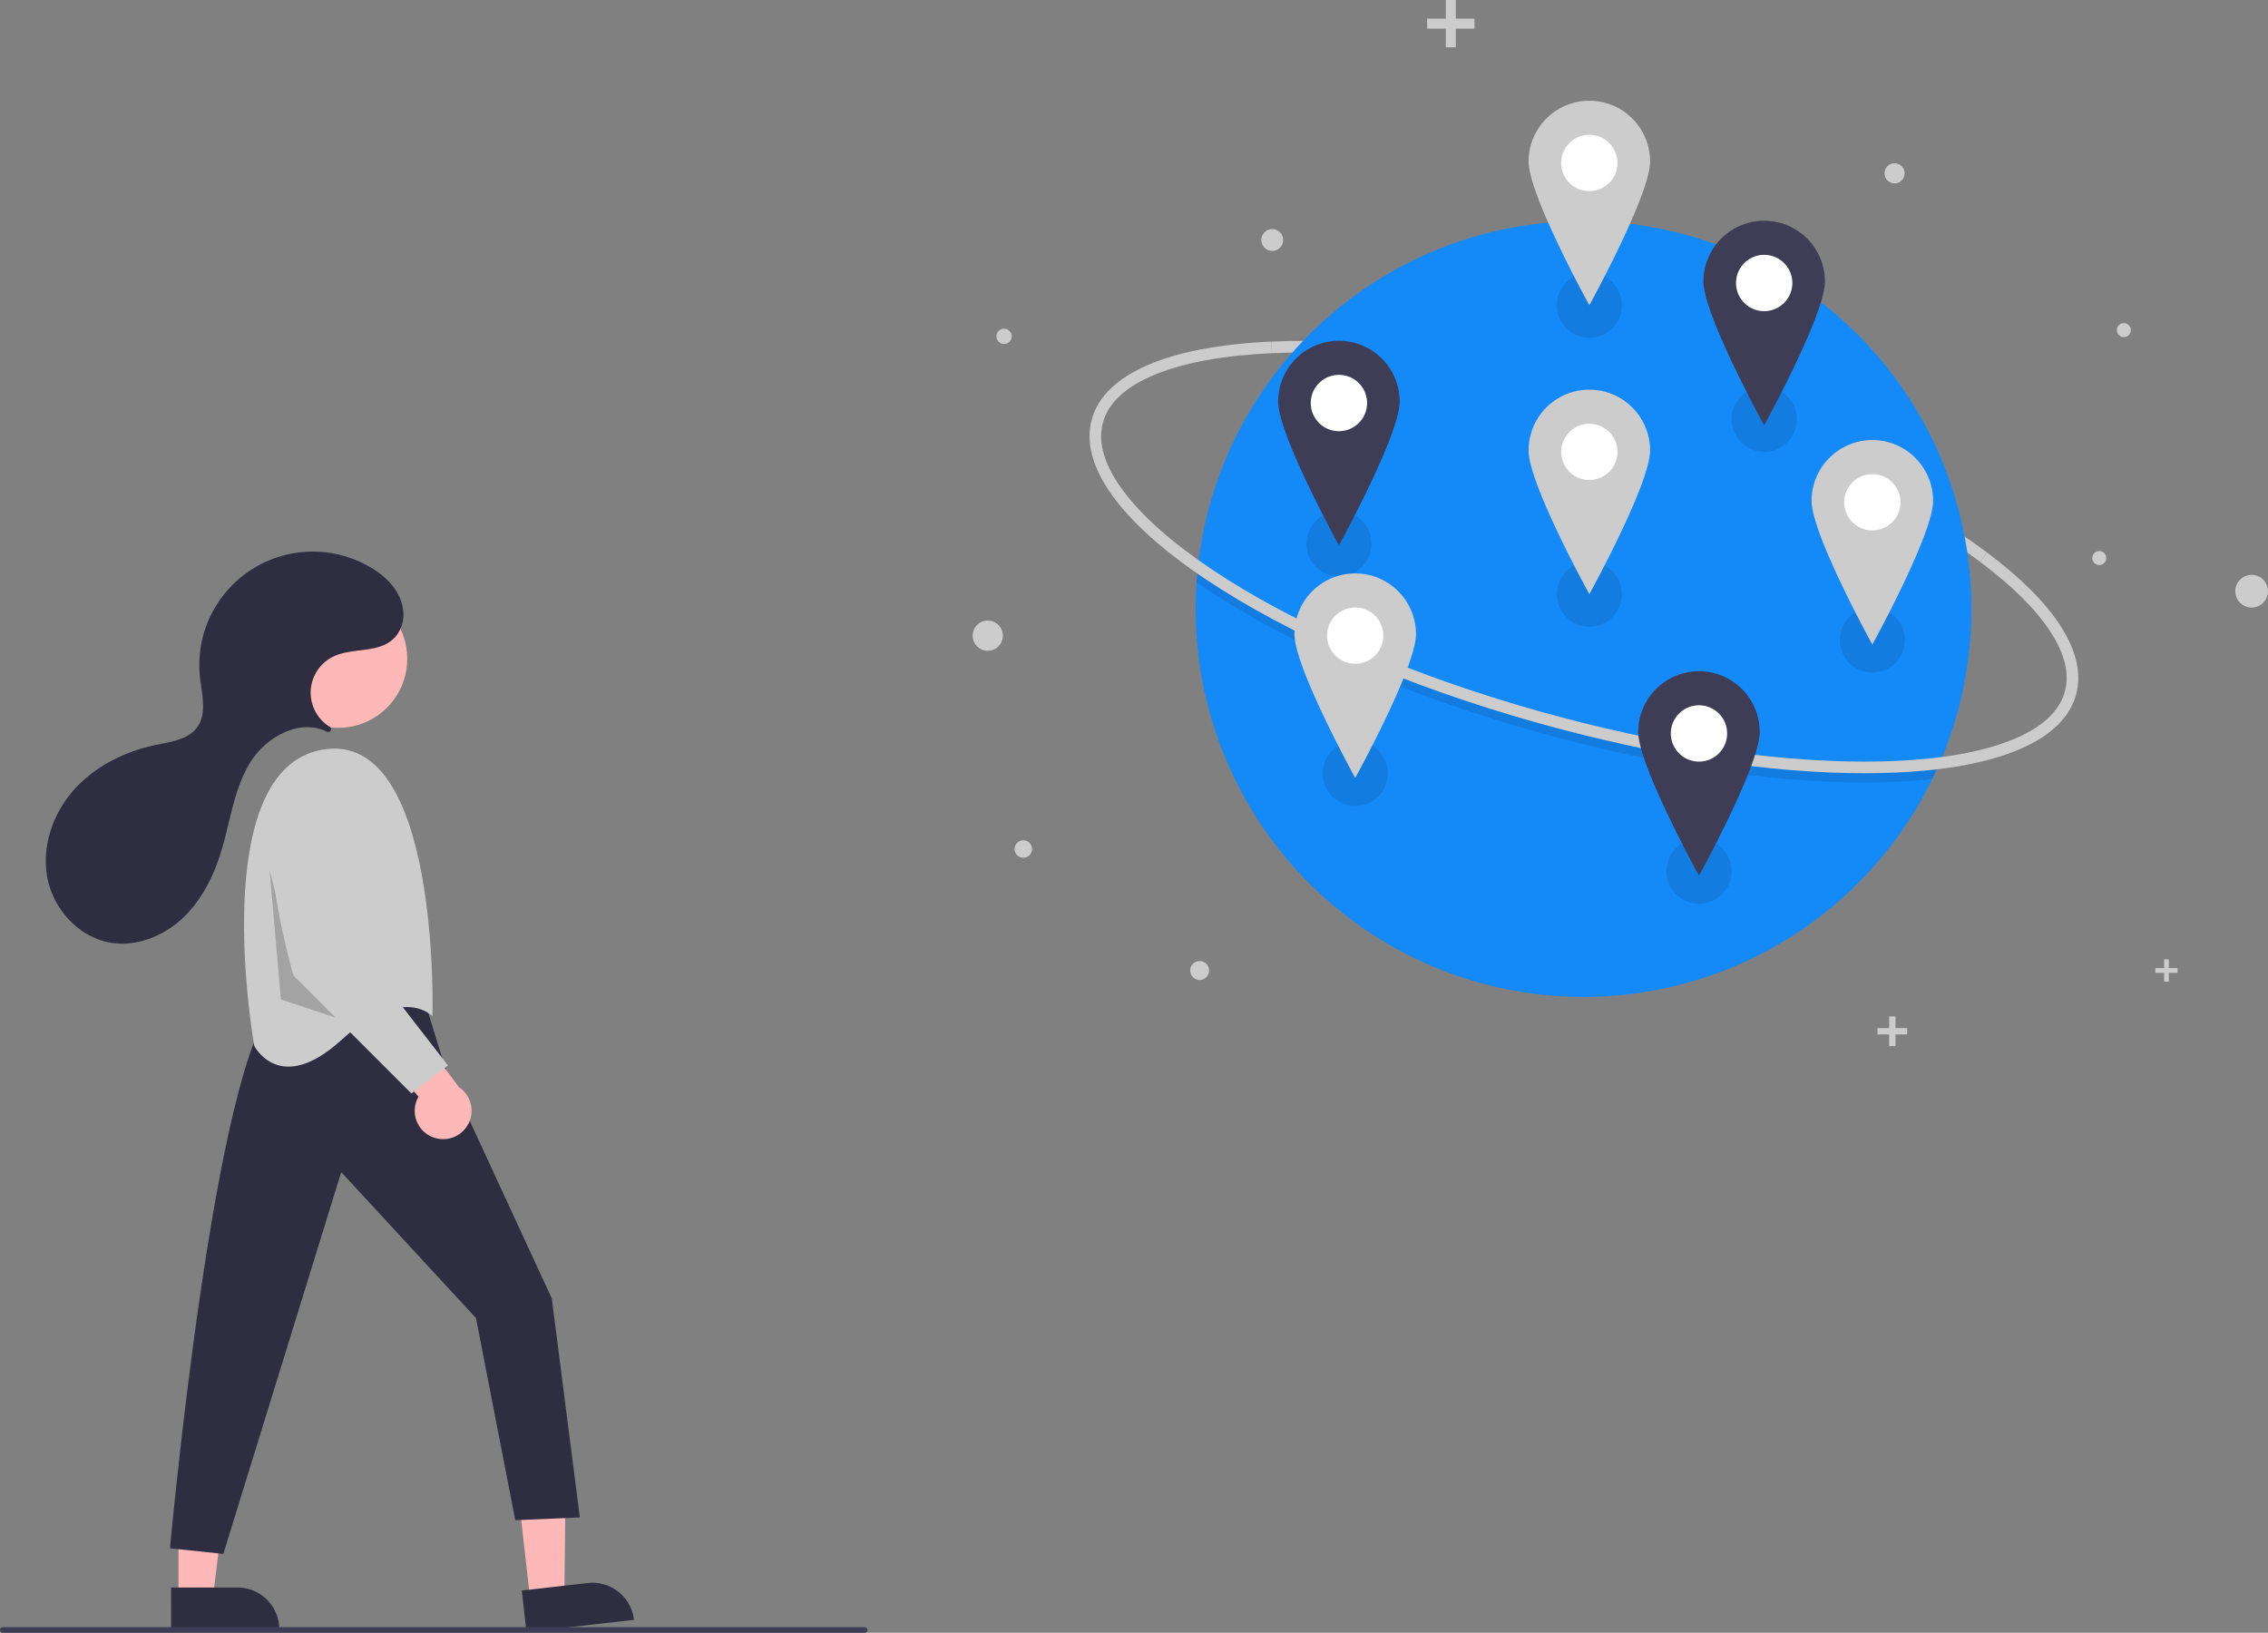 <svg id="bfd7ed38-e2c2-4ce4-aa7c-70bac4bc4918" data-name="Layer 1" xmlns="http://www.w3.org/2000/svg" width="807.86" height="581.582" viewBox="0 0 807.86 581.582"><rect x="0" y="0" width="807.86" height="581.582" fill="#808080" stroke="none"/><path d="M901.327,359.286c-29.238-21.858-75.032-42.529-125.639-56.714-46.078-12.915-91.021-19.151-126.56-17.558l-.185-4.133c35.962-1.611,81.372,4.677,127.862,17.708,51.079,14.317,97.369,35.232,127,57.384Z" transform="translate(-196.07 -159.209)" fill="#ccc"/><path d="M898.291,376.122a137.672,137.672,0,0,1-11.914,56.209q-.987,2.222-2.056,4.402a138.194,138.194,0,0,1-262.378-60.611q0-4.797.327-9.519.155-2.401.401-4.774a138.181,138.181,0,0,1,275.621,14.293Z" transform="translate(-196.07 -159.209)" fill="#148af9"/><path d="M886.377,432.331q-.987,2.222-2.056,4.402-6.057.658-12.75.956c-3.694.165-7.496.248-11.381.248-33.931,0-74.767-6.263-116.484-17.954-46.491-13.031-88.552-31.259-118.437-51.327q-1.527-1.024-2.999-2.052.155-2.401.401-4.774,2.377,1.694,4.902,3.392c29.534,19.828,71.172,37.861,117.25,50.777,41.353,11.592,81.804,17.801,115.347,17.801q5.752,0,11.215-.244Q879.34,433.195,886.377,432.331Z" transform="translate(-196.07 -159.209)" opacity="0.1" style="isolation:isolate"/><path d="M860.191,434.627c-33.93.001-74.769-6.263-116.484-17.955-46.491-13.031-88.553-31.259-118.439-51.327-30.509-20.487-44.816-40.673-40.284-56.841,4.531-16.168,27.246-25.978,63.958-27.624l.185,4.133c-17.144.768-31.116,3.316-41.528,7.574-10.386,4.247-16.655,9.978-18.632,17.034-1.978,7.056.4,15.21,7.065,24.236,6.682,9.048,17.294,18.487,31.542,28.054,29.53,19.829,71.17,37.863,117.249,50.778,41.354,11.591,81.802,17.802,115.347,17.803q5.749,0,11.213-.244c17.145-.768,31.116-3.316,41.528-7.574,10.386-4.247,16.655-9.978,18.632-17.033,3.551-12.669-7.18-29.132-30.217-46.354l2.477-3.313c11.855,8.863,20.63,17.598,26.082,25.964,5.845,8.969,7.743,17.32,5.641,24.819-4.532,16.168-27.246,25.978-63.958,27.624C867.875,434.545,864.075,434.627,860.191,434.627Z" transform="translate(-196.07 -159.209)" fill="#ccc"/><circle cx="567.702" cy="52.235" r="1.583" fill="#f2f2f2"/><circle cx="357.645" cy="119.801" r="2.724" fill="#ccc"/><circle cx="351.839" cy="226.413" r="5.381" fill="#ccc"/><circle cx="674.842" cy="61.735" r="3.586" fill="#ccc"/><circle cx="802.037" cy="210.579" r="5.823" fill="#ccc"/><circle cx="756.506" cy="117.58" r="2.498" fill="#ccc"/><circle cx="453.173" cy="85.485" r="3.897" fill="#ccc"/><circle cx="747.762" cy="198.772" r="2.498" fill="#ccc"/><circle cx="364.506" cy="302.413" r="3.109" fill="#ccc"/><circle cx="427.312" cy="345.691" r="3.367" fill="#ccc"/><polygon points="525.2 6.645 518.555 6.645 518.555 0 514.99 0 514.99 6.645 508.342 6.645 508.342 10.213 514.99 10.213 514.99 16.858 518.555 16.858 518.555 10.213 525.2 10.213 525.2 6.645" fill="#ccc"/><polygon points="679.342 366.201 675.168 366.201 675.168 362.029 672.93 362.029 672.93 366.201 668.758 366.201 668.758 368.44 672.93 368.44 672.93 372.612 675.168 372.612 675.168 368.44 679.342 368.44 679.342 366.201" fill="#ccc"/><polygon points="775.646 344.844 772.527 344.844 772.527 341.725 770.852 341.725 770.852 344.844 767.733 344.844 767.733 346.519 770.852 346.519 770.852 349.638 772.527 349.638 772.527 346.519 775.646 346.519 775.646 344.844" fill="#ccc"/><circle cx="566.119" cy="108.717" r="11.611" opacity="0.1" style="isolation:isolate"/><circle cx="476.924" cy="193.69" r="11.611" opacity="0.1" style="isolation:isolate"/><circle cx="605.175" cy="310.33" r="11.611" opacity="0.1" style="isolation:isolate"/><circle cx="566.119" cy="211.635" r="11.611" opacity="0.1" style="isolation:isolate"/><circle cx="482.729" cy="275.496" r="11.611" opacity="0.1" style="isolation:isolate"/><circle cx="628.397" cy="149.357" r="11.611" opacity="0.1" style="isolation:isolate"/><circle cx="666.925" cy="227.996" r="11.611" opacity="0.1" style="isolation:isolate"/><circle cx="566.119" cy="160.968" r="15.306" fill="#fff"/><path d="M762.189,298.01a21.639,21.639,0,0,0-21.639,21.639c0,11.951,21.639,51.195,21.639,51.195s21.639-39.244,21.639-51.195A21.639,21.639,0,0,0,762.189,298.01Zm0,32.195a10.028,10.028,0,1,1,10.028-10.028,10.028,10.028,0,0,1-10.028,10.028h0Z" transform="translate(-196.07 -159.209)" fill="#ccc"/><circle cx="482.729" cy="226.413" r="15.306" fill="#fff"/><path d="M678.799,363.455a21.639,21.639,0,0,0-21.639,21.639c0,11.951,21.639,51.195,21.639,51.195s21.639-39.244,21.639-51.195A21.639,21.639,0,0,0,678.799,363.455Zm0,32.195a10.028,10.028,0,1,1,10.028-10.028,10.028,10.028,0,0,1-10.028,10.028h0Z" transform="translate(-196.07 -159.209)" fill="#ccc"/><circle cx="666.925" cy="178.912" r="15.306" fill="#fff"/><path d="M862.995,315.955a21.639,21.639,0,0,0-21.639,21.639c0,11.951,21.639,51.195,21.639,51.195s21.639-39.244,21.639-51.195A21.639,21.639,0,0,0,862.995,315.955Zm0,32.195A10.028,10.028,0,1,1,873.023,338.121a10.028,10.028,0,0,1-10.028,10.028Z" transform="translate(-196.07 -159.209)" fill="#ccc"/><circle cx="566.119" cy="58.05" r="15.306" fill="#fff"/><path d="M762.189,195.093a21.639,21.639,0,0,0-21.639,21.639c0,11.951,21.639,51.195,21.639,51.195s21.639-39.244,21.639-51.195A21.639,21.639,0,0,0,762.189,195.093Zm0,32.195a10.028,10.028,0,1,1,10.028-10.028,10.028,10.028,0,0,1-10.028,10.028Z" transform="translate(-196.07 -159.209)" fill="#ccc"/><circle cx="605.175" cy="261.246" r="15.306" fill="#fff"/><path d="M801.245,398.288a21.639,21.639,0,0,0-21.639,21.639c0,11.951,21.639,51.195,21.639,51.195s21.639-39.244,21.639-51.195A21.639,21.639,0,0,0,801.245,398.288Zm0,32.195a10.028,10.028,0,1,1,10.028-10.028,10.028,10.028,0,0,1-10.028,10.028Z" transform="translate(-196.07 -159.209)" fill="#3f3d56"/><circle cx="476.924" cy="143.551" r="15.306" fill="#fff"/><path d="M672.994,280.593a21.639,21.639,0,0,0-21.639,21.639c0,11.951,21.639,51.195,21.639,51.195s21.639-39.244,21.639-51.195A21.639,21.639,0,0,0,672.994,280.593Zm0,32.195a10.028,10.028,0,1,1,10.028-10.028,10.028,10.028,0,0,1-10.028,10.028Z" transform="translate(-196.07 -159.209)" fill="#3f3d56"/><circle cx="628.397" cy="100.801" r="15.306" fill="#fff"/><path d="M824.467,237.843A21.639,21.639,0,0,0,802.828,259.482c0,11.951,21.639,51.195,21.639,51.195s21.639-39.244,21.639-51.195A21.639,21.639,0,0,0,824.467,237.843Zm0,32.195a10.028,10.028,0,1,1,10.028-10.028A10.028,10.028,0,0,1,824.467,270.038h0Z" transform="translate(-196.07 -159.209)" fill="#3f3d56"/><polygon points="188.862 569.715 201.044 568.332 201.509 520.688 183.53 522.729 188.862 569.715" fill="#ffb8b8"/><path d="M382.643,723.52h38.531a0,0,0,0,1,0,0v14.887a0,0,0,0,1,0,0H397.53a14.887,14.887,0,0,1-14.887-14.887v0A0,0,0,0,1,382.643,723.52Z" transform="translate(687.603 1252.74) rotate(173.526)" fill="#2f2e41"/><polygon points="63.582 568.954 75.842 568.953 81.674 521.665 63.58 521.666 63.582 568.954" fill="#ffb8b8"/><path d="M257.025,724.659h38.531a0,0,0,0,1,0,0v14.887a0,0,0,0,1,0,0H271.912a14.887,14.887,0,0,1-14.887-14.887v0A0,0,0,0,1,257.025,724.659Z" transform="translate(356.545 1304.984) rotate(179.997)" fill="#2f2e41"/><path d="M347.614,516.695l7,22.769,38,82.231,10,78-23,1-14-72-48-52-42,136-19-2s16-176,38-194C294.614,516.695,330.614,499.695,347.614,516.695Z" transform="translate(-196.07 -159.209)" fill="#2f2e41"/><circle cx="120.492" cy="234.679" r="24.561" fill="#ffb8b8"/><path d="M350.114,521.195s3-102-39-95-24.5,105.5-24.5,105.5,9,18,31-2S350.114,521.195,350.114,521.195Z" transform="translate(-196.07 -159.209)" fill="#ccc"/><polygon points="96.044 309.986 105.927 347.869 120.984 362.927 100.044 355.986 96.044 309.986" opacity="0.2"/><path d="M350.424,564.333a10.056,10.056,0,0,1-5.277-14.488l-23.359-27.043,18.414-2.397,19.359,26.048a10.11,10.11,0,0,1-9.137,17.88Z" transform="translate(-196.07 -159.209)" fill="#ffb8b8"/><path d="M321.984,446.971l2.63,51.724,31,40-13,10-42-42s-15-51-4-66c4.125-5.625,8.672-7.172,12.744-6.908A13.78,13.78,0,0,1,321.984,446.971Z" transform="translate(-196.07 -159.209)" fill="#ccc"/><path d="M313.641,419.695a1.014,1.014,0,0,0-.143-1.617,14.283,14.283,0,0,1,1.376-25.037c7.221-3.443,17.006-.764,22.344-7.38a12.409,12.409,0,0,0,2.303-10.077c-1.152-6.249-5.849-10.889-11.11-14.07a40.429,40.429,0,0,0-61.089,39.134c.679,6.014,2.535,12.758-1.041,17.641-3.147,4.297-9.088,5.103-14.307,6.171-11.193,2.29-21.992,7.574-29.588,16.108s-11.648,20.508-9.358,31.701,11.478,21.03,22.771,22.765c9.192,1.412,18.683-2.491,25.433-8.888s11.016-15.035,13.708-23.937c3.194-10.565,4.454-21.95,10.221-31.362,5.643-9.21,17.804-15.812,27.335-11.015a1.022,1.022,0,0,0,1.147-.137Z" transform="translate(-196.07 -159.209)" fill="#2f2e41"/><path d="M504.07,740.791h-307a1,1,0,0,1,0-2h307a1,1,0,1,1,0,2Z" transform="translate(-196.07 -159.209)" fill="#3f3d56"/></svg>